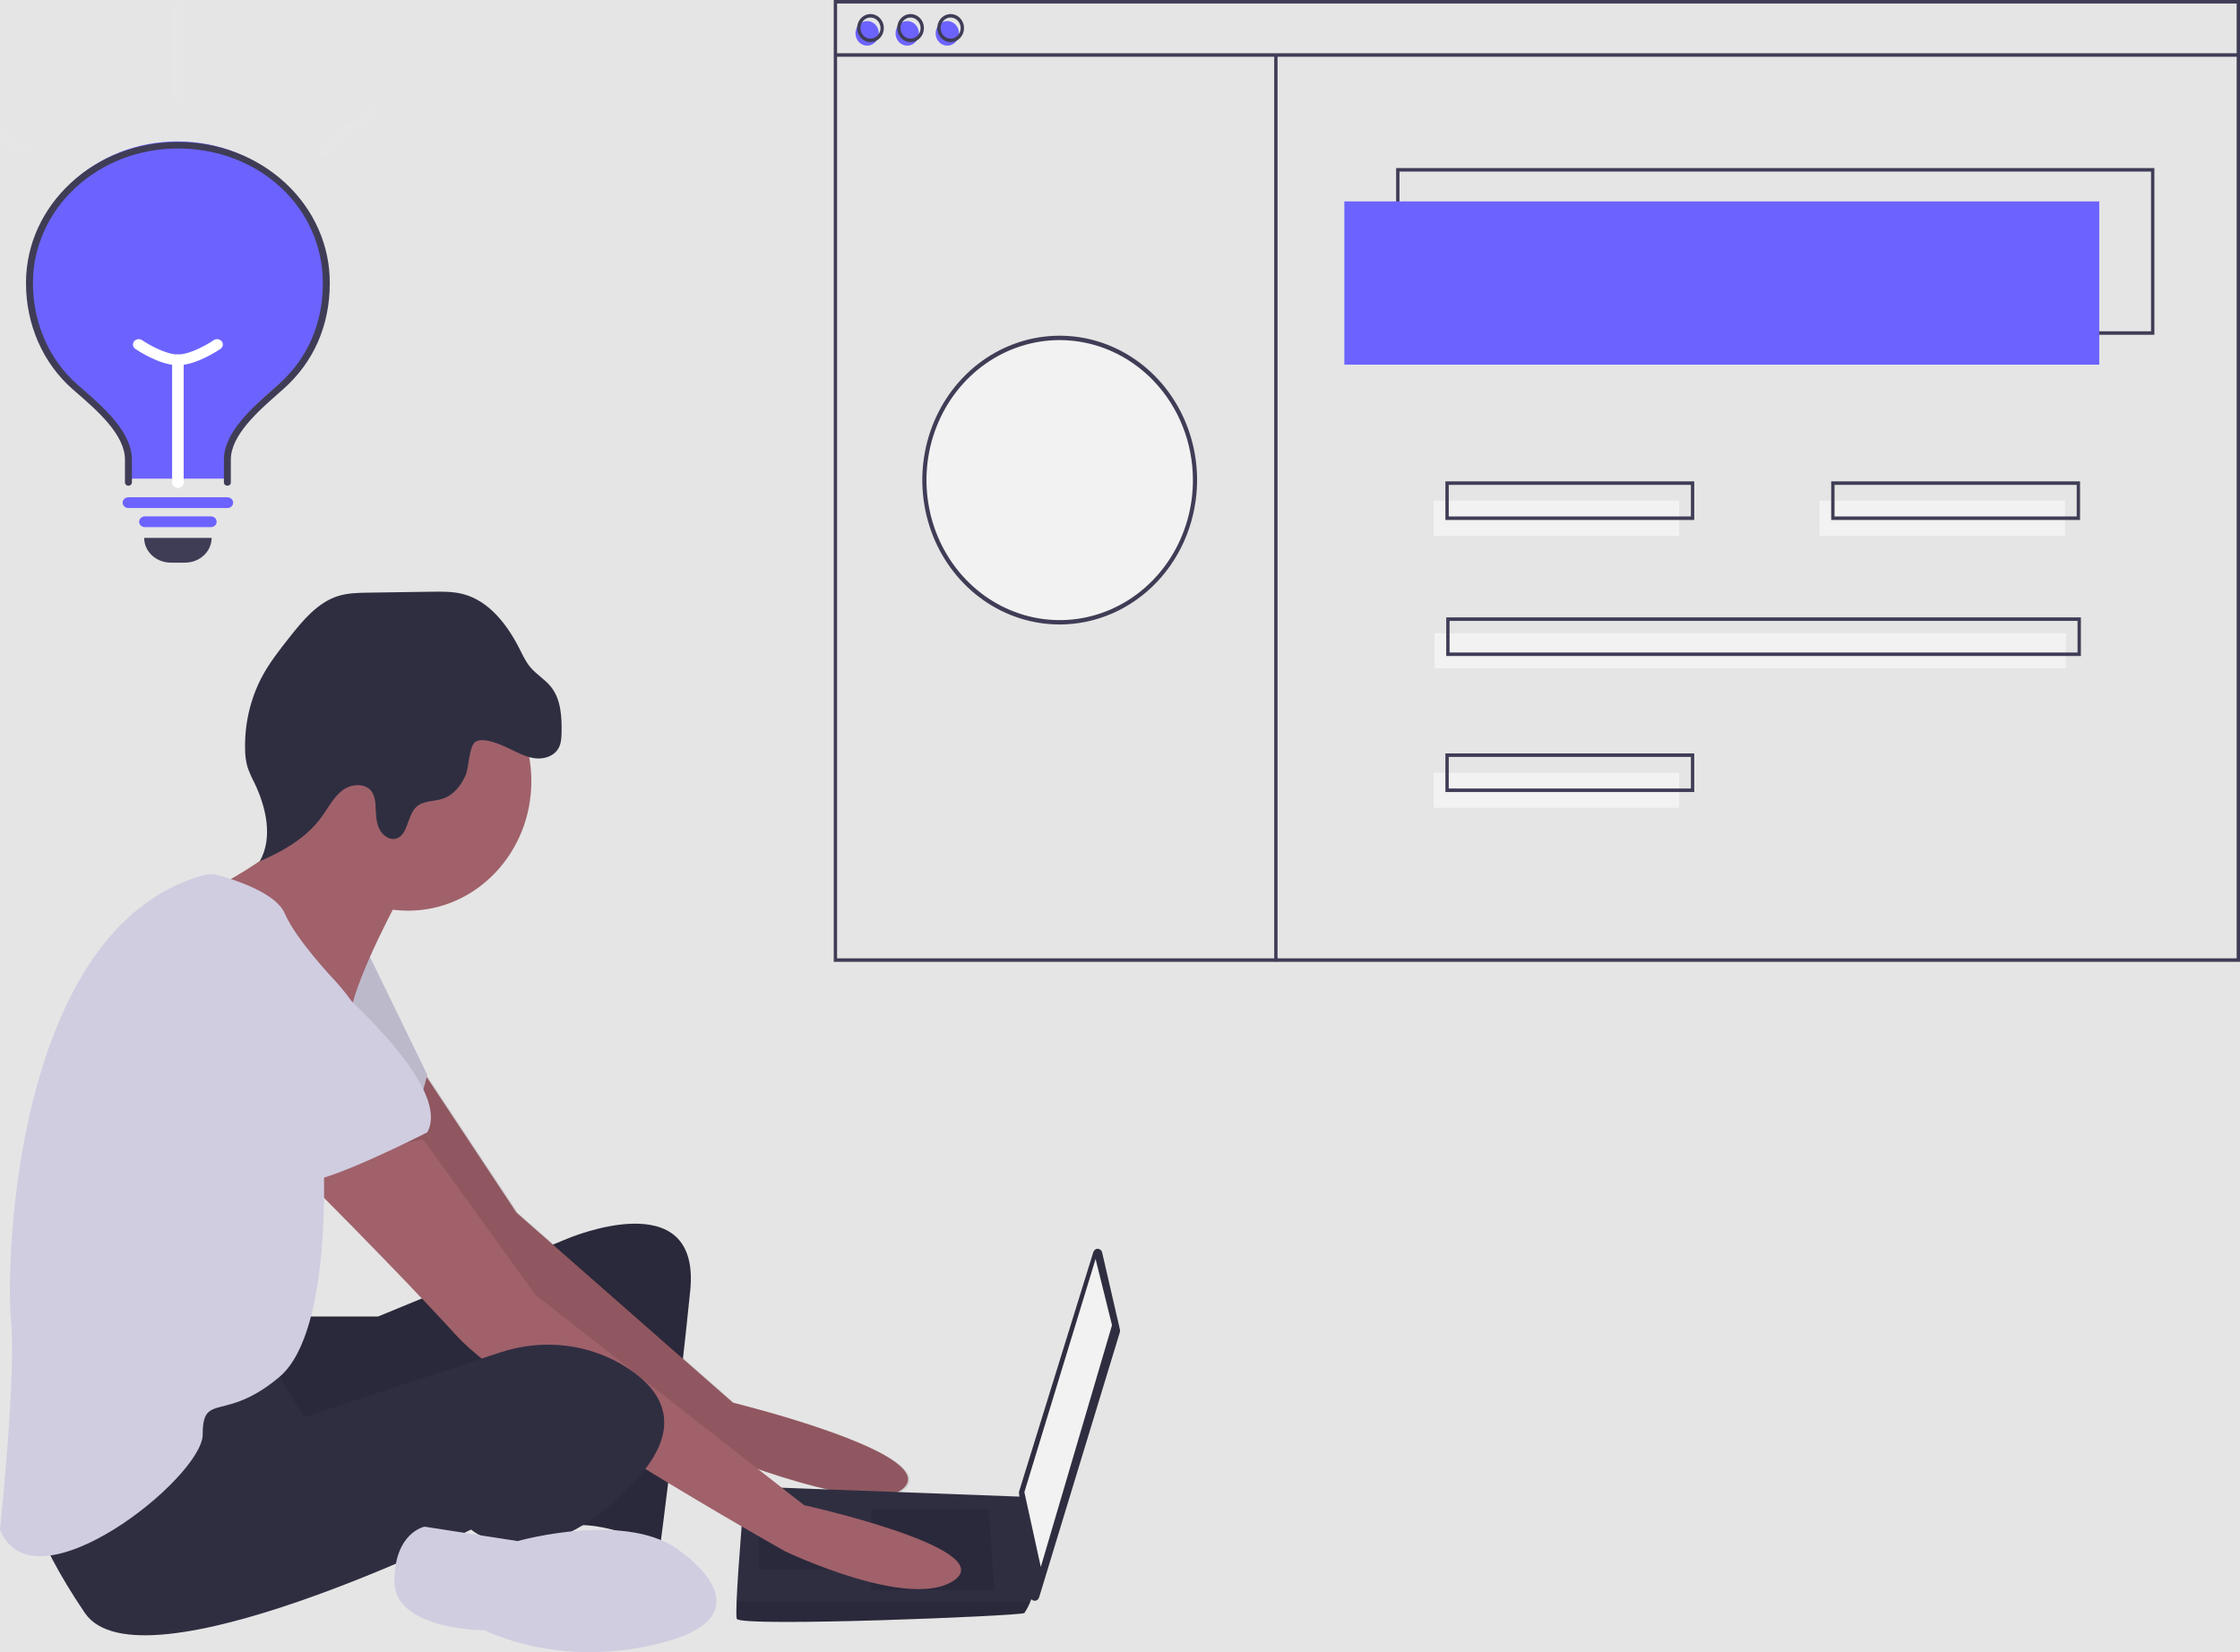 <svg width="568" height="419" viewBox="0 0 568 419" fill="none" xmlns="http://www.w3.org/2000/svg">
<rect width="568" height="419" fill="#E5E5E5"/>
<g id="undraw_web_developer_p3e5 1">
<g clip-path="url(#clip0)">
<path id="Vector" d="M76.398 333.883H95.845L143.767 314.173C143.767 314.173 177.799 299.574 175.02 327.313C172.242 355.052 167.381 392.282 167.381 392.282C167.381 392.282 152.101 384.982 143.767 387.172C135.433 389.362 140.989 342.643 140.989 342.643C140.989 342.643 72.925 376.952 66.674 372.572C60.424 368.192 59.035 337.533 59.035 337.533L76.398 333.883Z" fill="#2F2E41"/>
<path id="Vector_2" opacity="0.1" d="M76.398 333.883H95.845L143.767 314.173C143.767 314.173 177.799 299.574 175.02 327.313C172.242 355.052 167.381 392.282 167.381 392.282C167.381 392.282 152.101 384.982 143.767 387.172C135.433 389.362 140.989 342.643 140.989 342.643C140.989 342.643 72.925 376.952 66.674 372.572C60.424 368.192 59.035 337.533 59.035 337.533L76.398 333.883Z" fill="black"/>
<g id="hand2">
<path id="Vector_3" d="M107.442 272L130.977 307.54L185.845 355.719C185.845 355.719 236.545 368.129 229.6 376.889C222.654 385.648 180.288 368.129 180.288 368.129C180.288 368.129 117.087 319.95 115.003 316.3C112.919 312.65 90 278.341 90 278.341L107.442 272Z" fill="#A0616A"/>
<path id="hand2_2" opacity="0.1" d="M107.849 272.127L131.383 307.667L186.251 355.846C186.251 355.846 236.951 368.255 230.006 377.015C223.061 385.775 180.695 368.255 180.695 368.255C180.695 368.255 117.493 320.076 115.409 316.426C113.325 312.776 90.406 278.467 90.406 278.467L107.849 272.127Z" fill="black"/>
</g>
<path id="Vector_4" d="M93.067 241.175L108.346 272.564C108.346 272.564 104.873 287.894 99.317 289.354C93.761 290.814 70.147 270.374 70.147 270.374L93.067 241.175Z" fill="#D0CDE1"/>
<path id="Vector_5" opacity="0.1" d="M93.067 241.175L108.346 272.564C108.346 272.564 104.873 287.894 99.317 289.354C93.761 290.814 70.147 270.374 70.147 270.374L93.067 241.175Z" fill="black"/>
<path id="Vector_6" d="M279.471 317.631L283.984 337.199C284.034 337.417 284.027 337.646 283.962 337.86L263.488 405.108C263.406 405.374 263.241 405.603 263.019 405.757C262.796 405.91 262.531 405.979 262.266 405.952C262.001 405.924 261.753 405.802 261.564 405.606C261.374 405.41 261.255 405.151 261.225 404.873L258.392 378.676C258.373 378.502 258.39 378.326 258.442 378.159L277.235 317.54C277.313 317.287 277.468 317.068 277.676 316.916C277.883 316.764 278.133 316.687 278.385 316.697C278.638 316.708 278.881 316.804 279.077 316.973C279.273 317.141 279.411 317.372 279.471 317.631Z" fill="#2F2E41"/>
<path id="screen" d="M277.811 319.283L281.977 336.073L263.92 397.392L259.753 378.412L277.811 319.283Z" fill="#F2F2F2"/>
<path id="Vector_7" d="M186.827 410.531C187.522 412.721 259.058 409.801 259.753 409.071C260.358 408.157 260.87 407.178 261.281 406.151C261.933 404.691 262.531 403.231 262.531 403.231L259.753 379.595L188.911 376.952C188.911 376.952 187.14 396.983 186.779 406.151C186.689 408.465 186.689 410.093 186.827 410.531Z" fill="#2F2E41"/>
<path id="Vector_8" opacity="0.1" d="M250.724 382.792L252.113 403.232H220.859V382.792H250.724Z" fill="black"/>
<path id="Vector_9" opacity="0.1" d="M210.442 389.362L210.628 389.323L209.747 398.122H192.384V389.362H210.442Z" fill="black"/>
<path id="Vector_10" opacity="0.1" d="M186.827 410.531C187.522 412.721 259.058 409.801 259.753 409.071C260.358 408.157 260.87 407.179 261.281 406.151H186.779C186.689 408.465 186.689 410.093 186.827 410.531Z" fill="black"/>
<path id="Vector_11" d="M103.484 230.955C120.745 230.955 134.738 216.248 134.738 198.106C134.738 179.963 120.745 165.256 103.484 165.256C86.224 165.256 72.231 179.963 72.231 198.106C72.231 216.248 86.224 230.955 103.484 230.955Z" fill="#A0616A"/>
<path id="Vector_12" d="M101.401 227.305C101.401 227.305 90.983 246.285 88.899 256.505C86.816 266.724 57.646 236.065 57.646 236.065L53.826 225.48C53.826 225.48 81.26 211.975 79.176 201.026C77.092 190.076 101.401 227.305 101.401 227.305Z" fill="#A0616A"/>
<g id="hand1">
<path id="hand1_2" d="M107.337 289L135.813 328.419L203.876 381.708C203.876 381.708 253.188 392.658 242.075 400.688C230.963 408.718 199.015 393.388 199.015 393.388C199.015 393.388 130.257 354.699 115.672 338.639C101.087 322.579 74 295.57 74 295.57L107.337 289Z" fill="#A0616A"/>
</g>
<path id="Vector_13" d="M68.758 345.563L77.092 359.432L126.832 342.985C137.746 339.376 149.714 340.704 159.394 347.114C168.075 352.862 173.631 361.987 161.13 375.492C136.127 402.501 119.458 387.902 119.458 387.902C119.458 387.902 35.421 429.511 21.53 409.071C7.64 388.632 6.945 378.412 6.945 378.412C6.945 378.412 60.424 343.373 68.758 345.563Z" fill="#2F2E41"/>
<path id="Vector_14" d="M172.937 393.742C172.937 393.742 195.162 409.071 168.77 416.371C142.378 423.671 122.931 413.451 122.931 413.451C122.931 413.451 100.012 413.451 100.012 401.042C100.012 388.632 107.652 387.172 107.652 387.172L131.265 390.822C131.265 390.822 159.741 382.792 172.937 393.742Z" fill="#D0CDE1"/>
<path id="Vector_15" d="M129.123 189.842C131.25 190.839 133.36 192.019 135.673 192.308C137.985 192.597 140.619 191.749 141.713 189.588C142.304 188.421 142.372 187.048 142.399 185.726C142.483 181.717 142.207 177.384 139.79 174.282C138.252 172.308 136.007 171.063 134.415 169.137C133.274 167.757 132.515 166.084 131.698 164.47C128.601 158.358 124.017 152.483 117.645 150.721C114.985 149.985 112.194 150.021 109.443 150.062L93.397 150.3C90.801 150.338 88.164 150.383 85.679 151.173C80.514 152.814 76.754 157.379 73.31 161.744C70.734 165.01 68.15 168.31 66.216 172.034C63.444 177.469 62.042 183.559 62.145 189.725C62.123 191.306 62.317 192.883 62.721 194.406C63.194 195.803 63.78 197.155 64.472 198.447C67.481 204.659 69.267 212.418 65.879 218.41C71.765 215.883 77.59 212.569 81.473 207.277C83.21 204.909 84.572 202.138 86.887 200.4C89.202 198.663 92.974 198.512 94.46 201.062C94.97 202.093 95.233 203.24 95.225 204.403C95.334 206.317 95.331 208.305 96.103 210.042C96.875 211.779 98.714 213.181 100.47 212.661C103.494 211.766 103.204 206.888 105.534 204.672C107.302 202.989 110.031 203.311 112.304 202.547C114.951 201.657 116.938 199.246 118.07 196.578C118.93 194.549 118.918 189.241 120.546 188.143C122.588 186.766 127.231 188.955 129.123 189.842Z" fill="#2F2E41"/>
<path id="Vector_16" d="M51.345 222.017C52.751 221.623 54.231 221.627 55.635 222.029C60.093 223.287 70.088 226.617 72.231 231.685C75.009 238.255 84.732 248.475 84.732 248.475C84.732 248.475 97.928 262.344 95.15 271.834C92.372 281.324 81.954 292.274 81.954 292.274C81.954 292.274 84.732 337.533 70.842 349.213C56.951 360.892 51.395 352.862 51.395 363.812C51.395 374.762 8.334 409.071 0 387.902C0 387.902 4.167 348.483 2.778 334.613C1.409 320.943 3.413 235.656 51.345 222.017Z" fill="#D0CDE1"/>
<path id="Vector_17" d="M73.62 240.445C73.62 240.445 115.986 273.294 108.346 287.164C108.346 287.164 82.649 300.304 77.092 299.574C71.536 298.844 50.006 273.294 44.45 271.104C38.893 268.914 36.115 229.495 73.62 240.445Z" fill="#D0CDE1"/>
<g id="circle">
<path id="Vector_18" d="M268.31 158.124C287.259 158.124 302.62 141.978 302.62 122.062C302.62 102.145 287.259 86 268.31 86C249.361 86 234 102.145 234 122.062C234 141.978 249.361 158.124 268.31 158.124Z" fill="#F2F2F2"/>
</g>
<path id="Vector_19" d="M546.287 84.907H354.019V42.62H546.287V84.907ZM354.866 84.017H545.44V43.511H354.866V84.017Z" fill="#3F3D56"/>
<g id="box1">
<path id="Vector_20" d="M532.312 51.078H340.89V92.474H532.312V51.078Z" fill="#6C63FF"/>
</g>
<path id="Vector_21" d="M219.884 11.573C221.521 11.573 222.848 10.178 222.848 8.457C222.848 6.736 221.521 5.341 219.884 5.341C218.246 5.341 216.919 6.736 216.919 8.457C216.919 10.178 218.246 11.573 219.884 11.573Z" fill="#6C63FF"/>
<path id="Vector_22" d="M230.048 11.573C231.685 11.573 233.012 10.178 233.012 8.457C233.012 6.736 231.685 5.341 230.048 5.341C228.41 5.341 227.083 6.736 227.083 8.457C227.083 10.178 228.41 11.573 230.048 11.573Z" fill="#6C63FF"/>
<path id="Vector_23" d="M240.212 11.573C241.849 11.573 243.176 10.178 243.176 8.457C243.176 6.736 241.849 5.341 240.212 5.341C238.574 5.341 237.247 6.736 237.247 8.457C237.247 10.178 238.574 11.573 240.212 11.573Z" fill="#6C63FF"/>
<path id="Vector_24" d="M568 243.926H211.414V0H568V243.926ZM212.261 243.036H567.153V0.89H212.261V243.036Z" fill="#3F3D56"/>
<path id="Vector_25" d="M567.576 13.503H211.837V14.393H567.576V13.503Z" fill="#3F3D56"/>
<path id="Vector_26" d="M220.731 10.683C220.061 10.683 219.406 10.474 218.848 10.083C218.291 9.691 217.857 9.135 217.601 8.485C217.344 7.834 217.277 7.118 217.408 6.427C217.539 5.736 217.861 5.102 218.335 4.604C218.809 4.106 219.413 3.767 220.07 3.629C220.727 3.492 221.408 3.563 222.027 3.832C222.646 4.102 223.175 4.558 223.548 5.144C223.92 5.729 224.119 6.418 224.119 7.122C224.118 8.066 223.76 8.971 223.125 9.639C222.49 10.306 221.629 10.682 220.731 10.683ZM220.731 4.451C220.228 4.451 219.737 4.608 219.319 4.901C218.901 5.195 218.575 5.612 218.383 6.1C218.191 6.588 218.141 7.125 218.239 7.643C218.337 8.161 218.579 8.637 218.934 9.01C219.289 9.384 219.742 9.638 220.235 9.741C220.728 9.844 221.239 9.792 221.703 9.589C222.167 9.387 222.564 9.045 222.843 8.606C223.123 8.167 223.272 7.65 223.272 7.122C223.271 6.414 223.003 5.735 222.527 5.234C222.05 4.734 221.404 4.452 220.731 4.451Z" fill="#3F3D56"/>
<path id="Vector_27" d="M230.895 10.683C230.225 10.683 229.57 10.474 229.012 10.083C228.455 9.691 228.021 9.135 227.765 8.485C227.508 7.834 227.441 7.118 227.572 6.427C227.703 5.736 228.025 5.102 228.499 4.604C228.973 4.106 229.577 3.767 230.234 3.629C230.891 3.492 231.572 3.563 232.191 3.832C232.81 4.102 233.339 4.558 233.712 5.144C234.084 5.729 234.283 6.418 234.283 7.122C234.282 8.066 233.924 8.971 233.289 9.639C232.654 10.306 231.793 10.682 230.895 10.683ZM230.895 4.451C230.392 4.451 229.901 4.608 229.483 4.901C229.065 5.195 228.739 5.612 228.547 6.1C228.355 6.588 228.304 7.125 228.403 7.643C228.501 8.161 228.743 8.637 229.098 9.01C229.453 9.384 229.906 9.638 230.399 9.741C230.892 9.844 231.403 9.792 231.867 9.589C232.331 9.387 232.728 9.045 233.007 8.606C233.287 8.167 233.436 7.65 233.436 7.122C233.435 6.414 233.167 5.735 232.691 5.234C232.214 4.734 231.568 4.452 230.895 4.451Z" fill="#3F3D56"/>
<path id="Vector_28" d="M241.059 10.683C240.389 10.683 239.734 10.474 239.176 10.083C238.619 9.691 238.185 9.135 237.929 8.485C237.672 7.834 237.605 7.118 237.736 6.427C237.867 5.736 238.189 5.102 238.663 4.604C239.137 4.106 239.741 3.767 240.398 3.629C241.055 3.492 241.736 3.563 242.355 3.832C242.974 4.102 243.503 4.558 243.876 5.144C244.248 5.729 244.447 6.418 244.447 7.122C244.446 8.066 244.088 8.971 243.453 9.639C242.818 10.306 241.957 10.682 241.059 10.683ZM241.059 4.451C240.556 4.451 240.065 4.608 239.647 4.901C239.229 5.195 238.903 5.612 238.711 6.1C238.519 6.588 238.468 7.125 238.567 7.643C238.665 8.161 238.907 8.637 239.262 9.01C239.617 9.384 240.07 9.638 240.563 9.741C241.056 9.844 241.567 9.792 242.031 9.589C242.495 9.387 242.892 9.045 243.171 8.606C243.451 8.167 243.6 7.65 243.6 7.122C243.599 6.414 243.331 5.735 242.855 5.234C242.378 4.734 241.732 4.452 241.059 4.451Z" fill="#3F3D56"/>
<path id="Vector_29" d="M323.949 13.948H323.102V243.827H323.949V13.948Z" fill="#3F3D56"/>
<path id="Vector_30" d="M425.802 126.971H363.548V135.873H425.802V126.971Z" fill="#F2F2F2"/>
<path id="Vector_31" d="M523.63 126.971H461.376V135.873H523.63V126.971Z" fill="#F2F2F2"/>
<path id="Vector_32" d="M429.613 131.867H366.512V122.074H429.613V131.867ZM367.359 130.977H428.766V122.965H367.359V130.977Z" fill="#3F3D56"/>
<path id="Vector_33" d="M425.802 195.965H363.548V204.867H425.802V195.965Z" fill="#F2F2F2"/>
<path id="Vector_34" d="M429.613 200.861H366.512V191.068H429.613V200.861ZM367.359 199.971H428.766V191.958H367.359V199.971Z" fill="#3F3D56"/>
<path id="Vector_35" d="M523.842 160.577H363.759V169.48H523.842V160.577Z" fill="#F2F2F2"/>
<path id="Vector_36" d="M527.654 166.364H366.724V156.571H527.654V166.364ZM367.571 165.474H526.807V157.462H367.571V165.474Z" fill="#3F3D56"/>
<path id="Vector_37" d="M527.442 131.867H464.34V122.074H527.442V131.867ZM465.187 130.977H526.595V122.965H465.187V130.977Z" fill="#3F3D56"/>
<path id="Vector_38" d="M268.709 158.372C261.819 158.372 255.083 156.224 249.354 152.201C243.625 148.177 239.16 142.459 236.523 135.768C233.886 129.077 233.196 121.715 234.54 114.612C235.885 107.509 239.203 100.984 244.075 95.863C248.947 90.742 255.155 87.255 261.913 85.842C268.671 84.429 275.675 85.154 282.041 87.926C288.407 90.697 293.848 95.39 297.676 101.412C301.504 107.434 303.547 114.513 303.547 121.755C303.537 131.463 299.863 140.77 293.332 147.635C286.801 154.5 277.946 158.361 268.709 158.372ZM268.709 86.248C262.028 86.248 255.496 88.33 249.941 92.232C244.385 96.134 240.055 101.679 237.498 108.167C234.941 114.655 234.272 121.795 235.576 128.682C236.879 135.57 240.097 141.897 244.821 146.863C249.546 151.828 255.565 155.21 262.119 156.58C268.672 157.95 275.464 157.247 281.637 154.559C287.81 151.872 293.086 147.321 296.798 141.482C300.51 135.643 302.492 128.778 302.492 121.755C302.481 112.341 298.919 103.316 292.586 96.66C286.252 90.003 277.666 86.259 268.709 86.248Z" fill="#3F3D56"/>
<g id="bulb">
<path id="Vector_39" d="M36.56 136.415H53.66C53.66 138.08 52.948 139.676 51.683 140.853C50.417 142.029 48.7 142.691 46.91 142.691H43.31C41.52 142.691 39.803 142.029 38.537 140.853C37.271 139.676 36.56 138.08 36.56 136.415H36.56Z" fill="#3F3D56"/>
<g id="light">
<path id="Vector_40" d="M57.557 121.387V115.555C57.557 108.509 65.8 101.844 71.148 97.089C78.685 90.39 82.647 81.39 82.647 70.848C82.647 61.585 78.696 52.7 71.661 46.141C64.626 39.583 55.08 35.885 45.117 35.859C35.153 35.834 25.586 39.482 18.511 46.004C11.437 52.526 7.433 61.39 7.377 70.653C7.377 70.718 7.377 70.783 7.377 70.848C7.377 81.014 11.509 90.623 18.877 97.089C24.195 101.757 32.467 108.436 32.467 115.555V121.387" fill="#6C63FF"/>
</g>
<path id="Vector_41" d="M57.655 123.184C57.539 123.185 57.425 123.163 57.318 123.122C57.211 123.081 57.114 123.021 57.032 122.945C56.951 122.869 56.886 122.779 56.842 122.679C56.797 122.58 56.775 122.473 56.775 122.366V116.535C56.775 109.68 64.046 103.28 69.356 98.608C69.797 98.22 70.225 97.843 70.637 97.477C77.982 90.949 81.864 82.079 81.864 71.827C81.864 52.666 65.72 37.657 45.11 37.657C45.075 37.657 45.041 37.657 45.006 37.657C35.307 37.667 26.006 41.247 19.139 47.614C12.27 53.981 8.393 62.618 8.355 71.635V71.825C8.355 81.866 12.446 91.214 19.579 97.473C19.94 97.791 20.316 98.117 20.701 98.453C26.079 103.134 33.445 109.545 33.445 116.535V122.366C33.445 122.583 33.352 122.791 33.187 122.945C33.022 123.098 32.798 123.184 32.565 123.184C32.331 123.184 32.107 123.098 31.942 122.945C31.777 122.791 31.684 122.583 31.684 122.366V116.535C31.684 110.255 24.64 104.124 19.497 99.647C19.11 99.311 18.733 98.983 18.37 98.664C10.887 92.096 6.594 82.315 6.594 71.827V71.631C6.653 51.975 23.875 36.02 45.004 36.02C45.041 36.02 45.075 36.02 45.112 36.02C50.178 35.996 55.198 36.905 59.882 38.696C64.567 40.487 68.823 43.123 72.405 46.453C75.986 49.783 78.822 53.74 80.748 58.096C82.674 62.451 83.652 67.118 83.625 71.827C83.625 82.537 79.555 91.816 71.854 98.66C71.44 99.028 71.01 99.407 70.567 99.797C65.489 104.265 58.535 110.384 58.535 116.535V122.366C58.535 122.473 58.513 122.58 58.468 122.679C58.424 122.779 58.359 122.869 58.277 122.945C58.196 123.021 58.099 123.081 57.992 123.122C57.885 123.163 57.77 123.185 57.655 123.184Z" fill="#3F3D56"/>
<path id="Vector_42" d="M53.473 133.687H36.746C36.357 133.687 35.984 133.543 35.709 133.288C35.434 133.032 35.279 132.685 35.279 132.323C35.279 131.961 35.434 131.614 35.709 131.358C35.984 131.103 36.357 130.959 36.746 130.959H53.473C53.862 130.959 54.236 131.103 54.511 131.358C54.786 131.614 54.941 131.961 54.941 132.323C54.941 132.685 54.786 133.032 54.511 133.288C54.236 133.543 53.862 133.687 53.473 133.687Z" fill="#6C63FF"/>
<path id="Vector_43" d="M6.196 39.671C5.841 39.672 5.498 39.552 5.231 39.335L-7.37 29.109C-7.515 28.991 -7.634 28.848 -7.72 28.687C-7.806 28.527 -7.857 28.352 -7.87 28.173C-7.883 27.994 -7.858 27.815 -7.797 27.645C-7.735 27.475 -7.638 27.318 -7.511 27.183C-7.385 27.048 -7.23 26.938 -7.058 26.858C-6.885 26.778 -6.697 26.731 -6.505 26.719C-6.312 26.707 -6.119 26.73 -5.937 26.788C-5.754 26.845 -5.585 26.935 -5.44 27.053L7.161 37.279C7.386 37.462 7.546 37.704 7.619 37.974C7.692 38.243 7.675 38.526 7.57 38.786C7.465 39.046 7.277 39.27 7.032 39.428C6.786 39.587 6.494 39.671 6.196 39.671H6.196Z" fill="#E6E6E6"/>
<path id="Vector_44" d="M81.933 39.671C81.635 39.671 81.343 39.587 81.097 39.428C80.852 39.27 80.664 39.046 80.559 38.786C80.454 38.526 80.437 38.243 80.51 37.974C80.583 37.704 80.743 37.462 80.968 37.279L93.569 27.053C93.862 26.816 94.245 26.696 94.633 26.721C95.021 26.745 95.382 26.912 95.638 27.185C95.894 27.457 96.023 27.813 95.997 28.174C95.971 28.534 95.791 28.871 95.499 29.109L82.898 39.335C82.631 39.552 82.288 39.672 81.933 39.671Z" fill="#E6E6E6"/>
<path id="Vector_45" d="M57.655 128.845H32.565C32.176 128.845 31.802 128.702 31.527 128.446C31.252 128.19 31.098 127.843 31.098 127.481C31.098 127.119 31.252 126.772 31.527 126.516C31.802 126.261 32.176 126.117 32.565 126.117H57.655C58.044 126.117 58.417 126.261 58.692 126.516C58.968 126.772 59.122 127.119 59.122 127.481C59.122 127.843 58.968 128.19 58.692 128.446C58.417 128.702 58.044 128.845 57.655 128.845Z" fill="#6C63FF"/>
<path id="Vector_46" d="M45.11 123.73C44.917 123.73 44.726 123.695 44.548 123.626C44.37 123.558 44.209 123.457 44.072 123.331C43.936 123.204 43.828 123.054 43.754 122.888C43.681 122.723 43.642 122.545 43.642 122.366V91.265C43.642 90.903 43.797 90.556 44.072 90.3C44.347 90.045 44.721 89.901 45.11 89.901C45.499 89.901 45.872 90.045 46.147 90.3C46.423 90.556 46.577 90.903 46.577 91.265V122.366C46.577 122.545 46.539 122.723 46.465 122.888C46.392 123.054 46.284 123.204 46.147 123.331C46.011 123.457 45.849 123.558 45.671 123.626C45.493 123.695 45.303 123.73 45.11 123.73Z" fill="white"/>
<path id="Vector_47" d="M45.11 92.629C40.369 92.629 34.548 88.642 34.303 88.472C34.148 88.365 34.018 88.231 33.919 88.077C33.82 87.923 33.755 87.753 33.727 87.576C33.699 87.398 33.709 87.218 33.756 87.044C33.803 86.871 33.886 86.707 34.001 86.563C34.116 86.42 34.261 86.298 34.426 86.207C34.591 86.115 34.775 86.054 34.965 86.028C35.156 86.002 35.35 86.011 35.537 86.055C35.724 86.099 35.9 86.176 36.054 86.283C37.513 87.289 41.984 89.901 45.11 89.901C48.236 89.901 52.707 87.289 54.166 86.282C54.321 86.176 54.497 86.098 54.684 86.054C54.87 86.011 55.065 86.002 55.255 86.028C55.446 86.054 55.629 86.115 55.795 86.206C55.96 86.298 56.104 86.42 56.219 86.563C56.334 86.707 56.418 86.871 56.465 87.044C56.512 87.218 56.522 87.399 56.493 87.576C56.465 87.753 56.4 87.924 56.301 88.077C56.202 88.231 56.072 88.365 55.917 88.472C55.672 88.642 49.851 92.629 45.11 92.629Z" fill="white"/>
<path id="Vector_48" d="M45.11 26.054C44.721 26.054 44.347 25.91 44.072 25.654C43.797 25.399 43.642 25.052 43.642 24.69V1.364C43.642 1.002 43.797 0.655 44.072 0.4C44.347 0.144 44.721 0 45.11 0C45.499 0 45.872 0.144 46.147 0.4C46.422 0.655 46.577 1.002 46.577 1.364V24.69C46.577 25.052 46.422 25.399 46.147 25.654C45.872 25.91 45.499 26.054 45.11 26.054Z" fill="#E6E6E6"/>
</g>
</g>
</g>
<defs>
<clipPath id="clip0">
<rect width="568" height="419" fill="white"/>
</clipPath>
</defs>
</svg>
